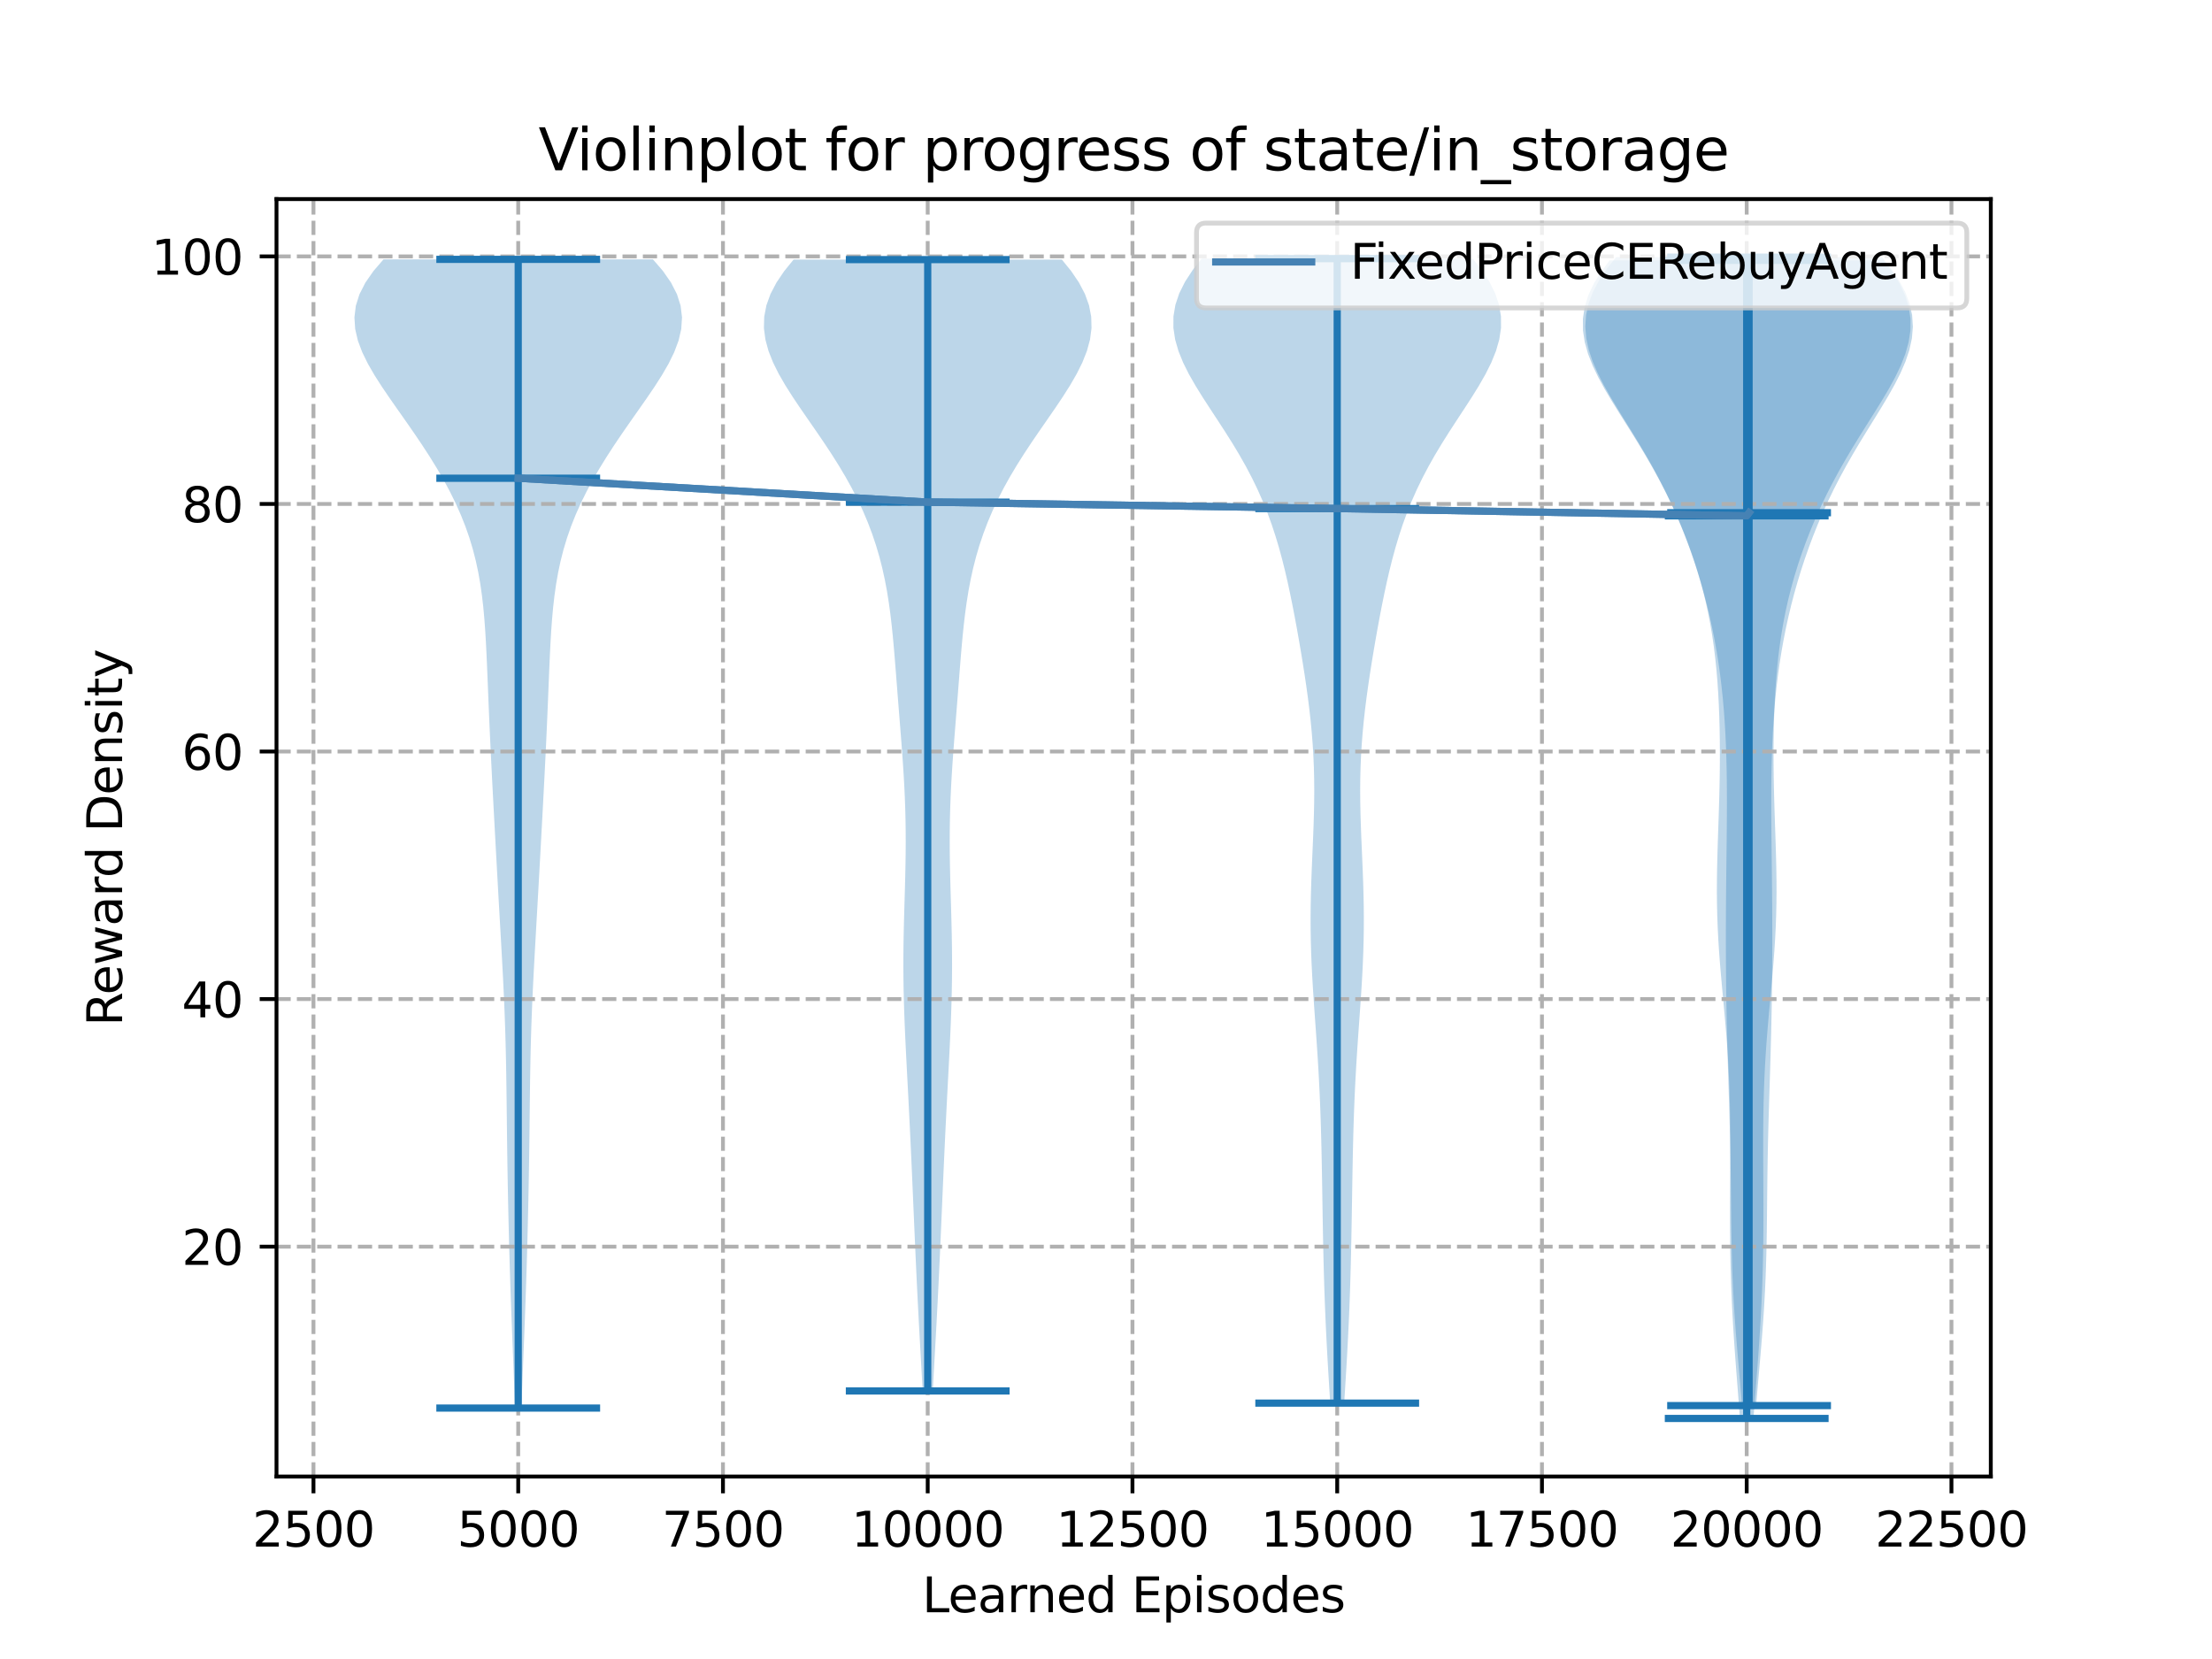 <?xml version="1.0" encoding="utf-8" standalone="no"?>
<!DOCTYPE svg PUBLIC "-//W3C//DTD SVG 1.1//EN"
  "http://www.w3.org/Graphics/SVG/1.1/DTD/svg11.dtd">
<svg xmlns:xlink="http://www.w3.org/1999/xlink" width="460.8pt" height="345.6pt" viewBox="0 0 460.8 345.6" xmlns="http://www.w3.org/2000/svg" version="1.1">
 <defs>
  <style type="text/css">*{stroke-linejoin: round; stroke-linecap: butt}</style>
 </defs>
 <g id="figure_1">
  <g id="patch_1">
   <path d="M 0 345.6 
L 460.8 345.6 
L 460.8 0 
L 0 0 
z
" style="fill: #ffffff"/>
  </g>
  <g id="axes_1">
   <g id="patch_2">
    <path d="M 57.6 307.584 
L 414.72 307.584 
L 414.72 41.472 
L 57.6 41.472 
z
" style="fill: #ffffff"/>
   </g>
   <g id="PolyCollection_1">
    <path d="M 108.617 293.322 
L 107.292 293.322 
L 107.203 290.905 
L 107.111 288.488 
L 107.015 286.071 
L 106.919 283.654 
L 106.822 281.237 
L 106.725 278.82 
L 106.631 276.403 
L 106.539 273.985 
L 106.45 271.568 
L 106.365 269.151 
L 106.285 266.734 
L 106.208 264.317 
L 106.136 261.9 
L 106.068 259.483 
L 106.004 257.066 
L 105.944 254.649 
L 105.888 252.232 
L 105.836 249.815 
L 105.788 247.398 
L 105.744 244.981 
L 105.704 242.564 
L 105.668 240.146 
L 105.635 237.729 
L 105.605 235.312 
L 105.578 232.895 
L 105.55 230.478 
L 105.521 228.061 
L 105.489 225.644 
L 105.452 223.227 
L 105.407 220.81 
L 105.353 218.393 
L 105.288 215.976 
L 105.212 213.559 
L 105.124 211.142 
L 105.025 208.725 
L 104.915 206.308 
L 104.797 203.89 
L 104.671 201.473 
L 104.539 199.056 
L 104.404 196.639 
L 104.266 194.222 
L 104.128 191.805 
L 103.991 189.388 
L 103.854 186.971 
L 103.718 184.554 
L 103.583 182.137 
L 103.45 179.72 
L 103.317 177.303 
L 103.185 174.886 
L 103.053 172.469 
L 102.922 170.051 
L 102.792 167.634 
L 102.664 165.217 
L 102.538 162.8 
L 102.415 160.383 
L 102.295 157.966 
L 102.178 155.549 
L 102.066 153.132 
L 101.957 150.715 
L 101.853 148.298 
L 101.752 145.881 
L 101.654 143.464 
L 101.556 141.047 
L 101.455 138.63 
L 101.347 136.213 
L 101.224 133.795 
L 101.08 131.378 
L 100.903 128.961 
L 100.684 126.544 
L 100.409 124.127 
L 100.067 121.71 
L 99.644 119.293 
L 99.129 116.876 
L 98.512 114.459 
L 97.784 112.042 
L 96.94 109.625 
L 95.979 107.208 
L 94.899 104.791 
L 93.706 102.374 
L 92.404 99.956 
L 91.002 97.539 
L 89.51 95.122 
L 87.94 92.705 
L 86.307 90.288 
L 84.629 87.871 
L 82.929 85.454 
L 81.238 83.037 
L 79.594 80.62 
L 78.044 78.203 
L 76.644 75.786 
L 75.457 73.369 
L 74.551 70.952 
L 73.99 68.535 
L 73.833 66.117 
L 74.124 63.7 
L 74.888 61.283 
L 76.125 58.866 
L 77.81 56.449 
L 79.888 54.032 
L 136.021 54.032 
L 136.021 54.032 
L 138.1 56.449 
L 139.784 58.866 
L 141.022 61.283 
L 141.786 63.7 
L 142.077 66.117 
L 141.92 68.535 
L 141.359 70.952 
L 140.452 73.369 
L 139.266 75.786 
L 137.866 78.203 
L 136.316 80.62 
L 134.672 83.037 
L 132.98 85.454 
L 131.281 87.871 
L 129.602 90.288 
L 127.969 92.705 
L 126.399 95.122 
L 124.907 97.539 
L 123.506 99.956 
L 122.204 102.374 
L 121.01 104.791 
L 119.931 107.208 
L 118.969 109.625 
L 118.125 112.042 
L 117.398 114.459 
L 116.78 116.876 
L 116.265 119.293 
L 115.843 121.71 
L 115.5 124.127 
L 115.226 126.544 
L 115.006 128.961 
L 114.83 131.378 
L 114.685 133.795 
L 114.563 136.213 
L 114.454 138.63 
L 114.353 141.047 
L 114.255 143.464 
L 114.157 145.881 
L 114.056 148.298 
L 113.952 150.715 
L 113.844 153.132 
L 113.731 155.549 
L 113.615 157.966 
L 113.494 160.383 
L 113.371 162.8 
L 113.245 165.217 
L 113.117 167.634 
L 112.988 170.051 
L 112.857 172.469 
L 112.725 174.886 
L 112.593 177.303 
L 112.46 179.72 
L 112.326 182.137 
L 112.191 184.554 
L 112.056 186.971 
L 111.919 189.388 
L 111.781 191.805 
L 111.643 194.222 
L 111.506 196.639 
L 111.371 199.056 
L 111.239 201.473 
L 111.113 203.89 
L 110.994 206.308 
L 110.885 208.725 
L 110.785 211.142 
L 110.697 213.559 
L 110.621 215.976 
L 110.557 218.393 
L 110.503 220.81 
L 110.458 223.227 
L 110.42 225.644 
L 110.388 228.061 
L 110.359 230.478 
L 110.332 232.895 
L 110.304 235.312 
L 110.275 237.729 
L 110.242 240.146 
L 110.206 242.564 
L 110.166 244.981 
L 110.122 247.398 
L 110.074 249.815 
L 110.021 252.232 
L 109.965 254.649 
L 109.905 257.066 
L 109.841 259.483 
L 109.773 261.9 
L 109.701 264.317 
L 109.625 266.734 
L 109.544 269.151 
L 109.459 271.568 
L 109.371 273.985 
L 109.279 276.403 
L 109.184 278.82 
L 109.088 281.237 
L 108.991 283.654 
L 108.894 286.071 
L 108.799 288.488 
L 108.706 290.905 
L 108.617 293.322 
z
" clip-path="url(#p0509bdea68)" style="fill: #1f77b4; fill-opacity: 0.3"/>
   </g>
   <g id="PolyCollection_2">
    <path d="M 194.313 289.764 
L 192.207 289.764 
L 192.077 287.383 
L 191.944 285.002 
L 191.81 282.622 
L 191.677 280.241 
L 191.545 277.861 
L 191.415 275.48 
L 191.289 273.099 
L 191.166 270.719 
L 191.047 268.338 
L 190.932 265.958 
L 190.821 263.577 
L 190.712 261.196 
L 190.605 258.816 
L 190.501 256.435 
L 190.398 254.055 
L 190.295 251.674 
L 190.192 249.293 
L 190.089 246.913 
L 189.984 244.532 
L 189.878 242.152 
L 189.769 239.771 
L 189.658 237.39 
L 189.543 235.01 
L 189.426 232.629 
L 189.306 230.248 
L 189.183 227.868 
L 189.058 225.487 
L 188.933 223.107 
L 188.809 220.726 
L 188.689 218.345 
L 188.576 215.965 
L 188.472 213.584 
L 188.38 211.204 
L 188.304 208.823 
L 188.245 206.442 
L 188.207 204.062 
L 188.189 201.681 
L 188.192 199.301 
L 188.215 196.92 
L 188.255 194.539 
L 188.31 192.159 
L 188.374 189.778 
L 188.444 187.398 
L 188.513 185.017 
L 188.576 182.636 
L 188.627 180.256 
L 188.663 177.875 
L 188.678 175.495 
L 188.669 173.114 
L 188.635 170.733 
L 188.574 168.353 
L 188.486 165.972 
L 188.373 163.592 
L 188.237 161.211 
L 188.082 158.83 
L 187.912 156.45 
L 187.731 154.069 
L 187.544 151.689 
L 187.354 149.308 
L 187.164 146.927 
L 186.977 144.547 
L 186.791 142.166 
L 186.605 139.785 
L 186.415 137.405 
L 186.216 135.024 
L 185.999 132.644 
L 185.756 130.263 
L 185.477 127.882 
L 185.151 125.502 
L 184.77 123.121 
L 184.321 120.741 
L 183.797 118.36 
L 183.188 115.979 
L 182.487 113.599 
L 181.688 111.218 
L 180.787 108.838 
L 179.78 106.457 
L 178.666 104.076 
L 177.447 101.696 
L 176.125 99.315 
L 174.707 96.935 
L 173.204 94.554 
L 171.631 92.173 
L 170.006 89.793 
L 168.356 87.412 
L 166.712 85.032 
L 165.113 82.651 
L 163.602 80.27 
L 162.228 77.89 
L 161.043 75.509 
L 160.1 73.129 
L 159.45 70.748 
L 159.138 68.367 
L 159.199 65.987 
L 159.655 63.606 
L 160.514 61.226 
L 161.765 58.845 
L 163.378 56.464 
L 165.309 54.084 
L 221.211 54.084 
L 221.211 54.084 
L 223.142 56.464 
L 224.755 58.845 
L 226.006 61.226 
L 226.865 63.606 
L 227.321 65.987 
L 227.382 68.367 
L 227.07 70.748 
L 226.42 73.129 
L 225.477 75.509 
L 224.292 77.89 
L 222.918 80.27 
L 221.407 82.651 
L 219.808 85.032 
L 218.164 87.412 
L 216.514 89.793 
L 214.889 92.173 
L 213.316 94.554 
L 211.813 96.935 
L 210.395 99.315 
L 209.073 101.696 
L 207.854 104.076 
L 206.74 106.457 
L 205.733 108.838 
L 204.832 111.218 
L 204.033 113.599 
L 203.332 115.979 
L 202.723 118.36 
L 202.199 120.741 
L 201.75 123.121 
L 201.369 125.502 
L 201.043 127.882 
L 200.764 130.263 
L 200.521 132.644 
L 200.304 135.024 
L 200.105 137.405 
L 199.915 139.785 
L 199.729 142.166 
L 199.543 144.547 
L 199.356 146.927 
L 199.166 149.308 
L 198.976 151.689 
L 198.789 154.069 
L 198.608 156.45 
L 198.438 158.83 
L 198.283 161.211 
L 198.147 163.592 
L 198.034 165.972 
L 197.946 168.353 
L 197.885 170.733 
L 197.851 173.114 
L 197.842 175.495 
L 197.857 177.875 
L 197.893 180.256 
L 197.944 182.636 
L 198.007 185.017 
L 198.076 187.398 
L 198.146 189.778 
L 198.21 192.159 
L 198.265 194.539 
L 198.305 196.92 
L 198.328 199.301 
L 198.331 201.681 
L 198.314 204.062 
L 198.275 206.442 
L 198.217 208.823 
L 198.14 211.204 
L 198.048 213.584 
L 197.944 215.965 
L 197.831 218.345 
L 197.711 220.726 
L 197.587 223.107 
L 197.462 225.487 
L 197.337 227.868 
L 197.214 230.248 
L 197.094 232.629 
L 196.977 235.01 
L 196.862 237.39 
L 196.751 239.771 
L 196.642 242.152 
L 196.536 244.532 
L 196.431 246.913 
L 196.328 249.293 
L 196.225 251.674 
L 196.122 254.055 
L 196.019 256.435 
L 195.915 258.816 
L 195.808 261.196 
L 195.699 263.577 
L 195.588 265.958 
L 195.473 268.338 
L 195.354 270.719 
L 195.231 273.099 
L 195.105 275.48 
L 194.975 277.861 
L 194.843 280.241 
L 194.71 282.622 
L 194.576 285.002 
L 194.443 287.383 
L 194.313 289.764 
z
" clip-path="url(#p0509bdea68)" style="fill: #1f77b4; fill-opacity: 0.3"/>
   </g>
   <g id="PolyCollection_3">
    <path d="M 280.018 292.291 
L 277.112 292.291 
L 276.96 289.882 
L 276.811 287.474 
L 276.665 285.066 
L 276.526 282.658 
L 276.394 280.25 
L 276.271 277.841 
L 276.157 275.433 
L 276.054 273.025 
L 275.96 270.617 
L 275.877 268.208 
L 275.803 265.8 
L 275.737 263.392 
L 275.68 260.984 
L 275.628 258.576 
L 275.582 256.167 
L 275.54 253.759 
L 275.501 251.351 
L 275.462 248.943 
L 275.422 246.535 
L 275.381 244.126 
L 275.336 241.718 
L 275.285 239.31 
L 275.226 236.902 
L 275.158 234.493 
L 275.079 232.085 
L 274.988 229.677 
L 274.882 227.269 
L 274.763 224.861 
L 274.628 222.452 
L 274.481 220.044 
L 274.322 217.636 
L 274.155 215.228 
L 273.984 212.82 
L 273.812 210.411 
L 273.646 208.003 
L 273.49 205.595 
L 273.349 203.187 
L 273.23 200.778 
L 273.134 198.37 
L 273.066 195.962 
L 273.028 193.554 
L 273.019 191.146 
L 273.04 188.737 
L 273.087 186.329 
L 273.157 183.921 
L 273.245 181.513 
L 273.345 179.105 
L 273.45 176.696 
L 273.552 174.288 
L 273.644 171.88 
L 273.717 169.472 
L 273.766 167.063 
L 273.783 164.655 
L 273.763 162.247 
L 273.703 159.839 
L 273.601 157.431 
L 273.454 155.022 
L 273.265 152.614 
L 273.034 150.206 
L 272.766 147.798 
L 272.464 145.39 
L 272.133 142.981 
L 271.776 140.573 
L 271.399 138.165 
L 271.003 135.757 
L 270.591 133.348 
L 270.163 130.94 
L 269.718 128.532 
L 269.253 126.124 
L 268.765 123.716 
L 268.246 121.307 
L 267.69 118.899 
L 267.089 116.491 
L 266.432 114.083 
L 265.711 111.675 
L 264.917 109.266 
L 264.04 106.858 
L 263.072 104.45 
L 262.008 102.042 
L 260.844 99.633 
L 259.58 97.225 
L 258.22 94.817 
L 256.774 92.409 
L 255.257 90.001 
L 253.693 87.592 
L 252.112 85.184 
L 250.552 82.776 
L 249.057 80.368 
L 247.68 77.96 
L 246.475 75.551 
L 245.499 73.143 
L 244.805 70.735 
L 244.443 68.327 
L 244.451 65.918 
L 244.855 63.51 
L 245.662 61.102 
L 246.865 58.694 
L 248.436 56.286 
L 250.331 53.877 
L 306.8 53.877 
L 306.8 53.877 
L 308.694 56.286 
L 310.265 58.694 
L 311.468 61.102 
L 312.276 63.51 
L 312.679 65.918 
L 312.687 68.327 
L 312.325 70.735 
L 311.632 73.143 
L 310.656 75.551 
L 309.45 77.96 
L 308.073 80.368 
L 306.579 82.776 
L 305.018 85.184 
L 303.437 87.592 
L 301.873 90.001 
L 300.357 92.409 
L 298.911 94.817 
L 297.551 97.225 
L 296.287 99.633 
L 295.123 102.042 
L 294.058 104.45 
L 293.091 106.858 
L 292.213 109.266 
L 291.419 111.675 
L 290.698 114.083 
L 290.042 116.491 
L 289.44 118.899 
L 288.884 121.307 
L 288.366 123.716 
L 287.877 126.124 
L 287.413 128.532 
L 286.968 130.94 
L 286.54 133.348 
L 286.128 135.757 
L 285.732 138.165 
L 285.354 140.573 
L 284.998 142.981 
L 284.666 145.39 
L 284.364 147.798 
L 284.096 150.206 
L 283.866 152.614 
L 283.676 155.022 
L 283.53 157.431 
L 283.427 159.839 
L 283.367 162.247 
L 283.347 164.655 
L 283.365 167.063 
L 283.413 169.472 
L 283.487 171.88 
L 283.578 174.288 
L 283.68 176.696 
L 283.785 179.105 
L 283.885 181.513 
L 283.973 183.921 
L 284.043 186.329 
L 284.091 188.737 
L 284.111 191.146 
L 284.103 193.554 
L 284.064 195.962 
L 283.996 198.37 
L 283.901 200.778 
L 283.781 203.187 
L 283.641 205.595 
L 283.485 208.003 
L 283.318 210.411 
L 283.147 212.82 
L 282.975 215.228 
L 282.808 217.636 
L 282.649 220.044 
L 282.502 222.452 
L 282.368 224.861 
L 282.248 227.269 
L 282.143 229.677 
L 282.051 232.085 
L 281.972 234.493 
L 281.904 236.902 
L 281.846 239.31 
L 281.795 241.718 
L 281.75 244.126 
L 281.708 246.535 
L 281.669 248.943 
L 281.63 251.351 
L 281.59 253.759 
L 281.548 256.167 
L 281.502 258.576 
L 281.451 260.984 
L 281.393 263.392 
L 281.328 265.8 
L 281.254 268.208 
L 281.17 270.617 
L 281.077 273.025 
L 280.973 275.433 
L 280.86 277.841 
L 280.737 280.25 
L 280.605 282.658 
L 280.465 285.066 
L 280.32 287.474 
L 280.17 289.882 
L 280.018 292.291 
z
" clip-path="url(#p0509bdea68)" style="fill: #1f77b4; fill-opacity: 0.3"/>
   </g>
   <g id="PolyCollection_4">
    <path d="M 365.275 295.488 
L 362.466 295.488 
L 362.28 293.051 
L 362.091 290.614 
L 361.9 288.177 
L 361.71 285.741 
L 361.526 283.304 
L 361.349 280.867 
L 361.183 278.43 
L 361.03 275.993 
L 360.892 273.556 
L 360.771 271.119 
L 360.666 268.682 
L 360.579 266.246 
L 360.51 263.809 
L 360.458 261.372 
L 360.421 258.935 
L 360.398 256.498 
L 360.387 254.061 
L 360.387 251.624 
L 360.394 249.188 
L 360.405 246.751 
L 360.419 244.314 
L 360.43 241.877 
L 360.438 239.44 
L 360.437 237.003 
L 360.424 234.566 
L 360.396 232.13 
L 360.35 229.693 
L 360.282 227.256 
L 360.191 224.819 
L 360.075 222.382 
L 359.934 219.945 
L 359.768 217.508 
L 359.58 215.071 
L 359.374 212.635 
L 359.155 210.198 
L 358.93 207.761 
L 358.704 205.324 
L 358.486 202.887 
L 358.283 200.45 
L 358.102 198.013 
L 357.948 195.577 
L 357.825 193.14 
L 357.735 190.703 
L 357.68 188.266 
L 357.658 185.829 
L 357.667 183.392 
L 357.702 180.955 
L 357.759 178.519 
L 357.83 176.082 
L 357.91 173.645 
L 357.994 171.208 
L 358.074 168.771 
L 358.147 166.334 
L 358.207 163.897 
L 358.252 161.46 
L 358.278 159.024 
L 358.284 156.587 
L 358.267 154.15 
L 358.227 151.713 
L 358.16 149.276 
L 358.064 146.839 
L 357.936 144.402 
L 357.772 141.966 
L 357.567 139.529 
L 357.317 137.092 
L 357.016 134.655 
L 356.66 132.218 
L 356.244 129.781 
L 355.766 127.344 
L 355.221 124.907 
L 354.608 122.471 
L 353.927 120.034 
L 353.176 117.597 
L 352.356 115.16 
L 351.467 112.723 
L 350.507 110.286 
L 349.477 107.849 
L 348.376 105.413 
L 347.203 102.976 
L 345.956 100.539 
L 344.638 98.102 
L 343.252 95.665 
L 341.803 93.228 
L 340.306 90.791 
L 338.776 88.355 
L 337.24 85.918 
L 335.729 83.481 
L 334.284 81.044 
L 332.95 78.607 
L 331.78 76.17 
L 330.825 73.733 
L 330.138 71.296 
L 329.766 68.86 
L 329.748 66.423 
L 330.111 63.986 
L 330.864 61.549 
L 332.003 59.112 
L 333.505 56.675 
L 335.328 54.238 
L 392.413 54.238 
L 392.413 54.238 
L 394.236 56.675 
L 395.738 59.112 
L 396.877 61.549 
L 397.63 63.986 
L 397.993 66.423 
L 397.975 68.86 
L 397.603 71.296 
L 396.916 73.733 
L 395.961 76.17 
L 394.79 78.607 
L 393.457 81.044 
L 392.012 83.481 
L 390.501 85.918 
L 388.965 88.355 
L 387.435 90.791 
L 385.937 93.228 
L 384.489 95.665 
L 383.103 98.102 
L 381.785 100.539 
L 380.538 102.976 
L 379.365 105.413 
L 378.263 107.849 
L 377.234 110.286 
L 376.274 112.723 
L 375.385 115.16 
L 374.565 117.597 
L 373.814 120.034 
L 373.133 122.471 
L 372.52 124.907 
L 371.975 127.344 
L 371.497 129.781 
L 371.081 132.218 
L 370.725 134.655 
L 370.424 137.092 
L 370.174 139.529 
L 369.969 141.966 
L 369.805 144.402 
L 369.677 146.839 
L 369.581 149.276 
L 369.514 151.713 
L 369.473 154.15 
L 369.457 156.587 
L 369.463 159.024 
L 369.489 161.46 
L 369.534 163.897 
L 369.594 166.334 
L 369.667 168.771 
L 369.747 171.208 
L 369.83 173.645 
L 369.911 176.082 
L 369.982 178.519 
L 370.039 180.955 
L 370.074 183.392 
L 370.083 185.829 
L 370.061 188.266 
L 370.006 190.703 
L 369.916 193.14 
L 369.793 195.577 
L 369.639 198.013 
L 369.457 200.45 
L 369.255 202.887 
L 369.037 205.324 
L 368.811 207.761 
L 368.586 210.198 
L 368.367 212.635 
L 368.161 215.071 
L 367.973 217.508 
L 367.807 219.945 
L 367.666 222.382 
L 367.549 224.819 
L 367.458 227.256 
L 367.391 229.693 
L 367.345 232.13 
L 367.317 234.566 
L 367.304 237.003 
L 367.303 239.44 
L 367.31 241.877 
L 367.322 244.314 
L 367.336 246.751 
L 367.347 249.188 
L 367.354 251.624 
L 367.353 254.061 
L 367.343 256.498 
L 367.32 258.935 
L 367.283 261.372 
L 367.231 263.809 
L 367.161 266.246 
L 367.075 268.682 
L 366.97 271.119 
L 366.848 273.556 
L 366.71 275.993 
L 366.557 278.43 
L 366.391 280.867 
L 366.215 283.304 
L 366.03 285.741 
L 365.841 288.177 
L 365.65 290.614 
L 365.46 293.051 
L 365.275 295.488 
z
" clip-path="url(#p0509bdea68)" style="fill: #1f77b4; fill-opacity: 0.3"/>
   </g>
   <g id="PolyCollection_5">
    <path d="M 365.831 292.806 
L 362.899 292.806 
L 362.695 290.39 
L 362.486 287.973 
L 362.274 285.557 
L 362.063 283.14 
L 361.858 280.724 
L 361.662 278.307 
L 361.479 275.89 
L 361.313 273.474 
L 361.165 271.057 
L 361.037 268.641 
L 360.929 266.224 
L 360.841 263.808 
L 360.772 261.391 
L 360.718 258.975 
L 360.677 256.558 
L 360.646 254.142 
L 360.62 251.725 
L 360.596 249.308 
L 360.57 246.892 
L 360.54 244.475 
L 360.503 242.059 
L 360.459 239.642 
L 360.406 237.226 
L 360.345 234.809 
L 360.277 232.393 
L 360.205 229.976 
L 360.129 227.559 
L 360.053 225.143 
L 359.977 222.726 
L 359.905 220.31 
L 359.837 217.893 
L 359.775 215.477 
L 359.719 213.06 
L 359.67 210.644 
L 359.628 208.227 
L 359.594 205.811 
L 359.567 203.394 
L 359.547 200.977 
L 359.534 198.561 
L 359.528 196.144 
L 359.529 193.728 
L 359.537 191.311 
L 359.55 188.895 
L 359.569 186.478 
L 359.592 184.062 
L 359.619 181.645 
L 359.647 179.229 
L 359.676 176.812 
L 359.703 174.395 
L 359.726 171.979 
L 359.743 169.562 
L 359.749 167.146 
L 359.743 164.729 
L 359.722 162.313 
L 359.682 159.896 
L 359.62 157.48 
L 359.534 155.063 
L 359.42 152.646 
L 359.275 150.23 
L 359.097 147.813 
L 358.882 145.397 
L 358.629 142.98 
L 358.334 140.564 
L 357.996 138.147 
L 357.612 135.731 
L 357.18 133.314 
L 356.7 130.898 
L 356.171 128.481 
L 355.591 126.064 
L 354.959 123.648 
L 354.275 121.231 
L 353.538 118.815 
L 352.746 116.398 
L 351.896 113.982 
L 350.988 111.565 
L 350.018 109.149 
L 348.983 106.732 
L 347.879 104.316 
L 346.706 101.899 
L 345.461 99.482 
L 344.147 97.066 
L 342.767 94.649 
L 341.331 92.233 
L 339.854 89.816 
L 338.356 87.4 
L 336.866 84.983 
L 335.42 82.567 
L 334.058 80.15 
L 332.83 77.733 
L 331.784 75.317 
L 330.973 72.9 
L 330.445 70.484 
L 330.243 68.067 
L 330.399 65.651 
L 330.931 63.234 
L 331.845 60.818 
L 333.127 58.401 
L 334.748 55.985 
L 336.664 53.568 
L 392.067 53.568 
L 392.067 53.568 
L 393.982 55.985 
L 395.603 58.401 
L 396.886 60.818 
L 397.799 63.234 
L 398.332 65.651 
L 398.487 68.067 
L 398.285 70.484 
L 397.757 72.9 
L 396.946 75.317 
L 395.901 77.733 
L 394.672 80.15 
L 393.311 82.567 
L 391.864 84.983 
L 390.374 87.4 
L 388.877 89.816 
L 387.399 92.233 
L 385.964 94.649 
L 384.584 97.066 
L 383.269 99.482 
L 382.025 101.899 
L 380.851 104.316 
L 379.748 106.732 
L 378.712 109.149 
L 377.742 111.565 
L 376.834 113.982 
L 375.985 116.398 
L 375.193 118.815 
L 374.455 121.231 
L 373.771 123.648 
L 373.14 126.064 
L 372.56 128.481 
L 372.03 130.898 
L 371.55 133.314 
L 371.119 135.731 
L 370.735 138.147 
L 370.396 140.564 
L 370.101 142.98 
L 369.848 145.397 
L 369.633 147.813 
L 369.455 150.23 
L 369.311 152.646 
L 369.197 155.063 
L 369.11 157.48 
L 369.049 159.896 
L 369.008 162.313 
L 368.987 164.729 
L 368.981 167.146 
L 368.988 169.562 
L 369.004 171.979 
L 369.027 174.395 
L 369.054 176.812 
L 369.083 179.229 
L 369.112 181.645 
L 369.139 184.062 
L 369.162 186.478 
L 369.18 188.895 
L 369.194 191.311 
L 369.201 193.728 
L 369.202 196.144 
L 369.196 198.561 
L 369.183 200.977 
L 369.164 203.394 
L 369.137 205.811 
L 369.102 208.227 
L 369.061 210.644 
L 369.012 213.06 
L 368.956 215.477 
L 368.893 217.893 
L 368.825 220.31 
L 368.753 222.726 
L 368.678 225.143 
L 368.601 227.559 
L 368.526 229.976 
L 368.453 232.393 
L 368.386 234.809 
L 368.325 237.226 
L 368.272 239.642 
L 368.227 242.059 
L 368.19 244.475 
L 368.16 246.892 
L 368.134 249.308 
L 368.11 251.725 
L 368.084 254.142 
L 368.053 256.558 
L 368.012 258.975 
L 367.959 261.391 
L 367.889 263.808 
L 367.801 266.224 
L 367.694 268.641 
L 367.566 271.057 
L 367.417 273.474 
L 367.251 275.89 
L 367.068 278.307 
L 366.873 280.724 
L 366.667 283.14 
L 366.457 285.557 
L 366.245 287.973 
L 366.035 290.39 
L 365.831 292.806 
z
" clip-path="url(#p0509bdea68)" style="fill: #1f77b4; fill-opacity: 0.3"/>
   </g>
   <g id="matplotlib.axis_1">
    <g id="xtick_1">
     <g id="line2d_1">
      <path d="M 65.302 307.584 
L 65.302 41.472 
" clip-path="url(#p0509bdea68)" style="fill: none; stroke-dasharray: 2.96,1.28; stroke-dashoffset: 0; stroke: #b0b0b0; stroke-width: 0.8"/>
     </g>
     <g id="line2d_2">
      <defs>
       <path id="m23688a764a" d="M 0 0 
L 0 3.5 
" style="stroke: #000000; stroke-width: 0.8"/>
      </defs>
      <g>
       <use xlink:href="#m23688a764a" x="65.302" y="307.584" style="stroke: #000000; stroke-width: 0.8"/>
      </g>
     </g>
     <g id="text_1">
      <!-- 2500 -->
      <g transform="translate(52.577 322.182)scale(0.1 -0.1)">
       <defs>
        <path id="DejaVuSans-32" d="M 1228 531 
L 3431 531 
L 3431 0 
L 469 0 
L 469 531 
Q 828 903 1448 1529 
Q 2069 2156 2228 2338 
Q 2531 2678 2651 2914 
Q 2772 3150 2772 3378 
Q 2772 3750 2511 3984 
Q 2250 4219 1831 4219 
Q 1534 4219 1204 4116 
Q 875 4013 500 3803 
L 500 4441 
Q 881 4594 1212 4672 
Q 1544 4750 1819 4750 
Q 2544 4750 2975 4387 
Q 3406 4025 3406 3419 
Q 3406 3131 3298 2873 
Q 3191 2616 2906 2266 
Q 2828 2175 2409 1742 
Q 1991 1309 1228 531 
z
" transform="scale(0.016)"/>
        <path id="DejaVuSans-35" d="M 691 4666 
L 3169 4666 
L 3169 4134 
L 1269 4134 
L 1269 2991 
Q 1406 3038 1543 3061 
Q 1681 3084 1819 3084 
Q 2600 3084 3056 2656 
Q 3513 2228 3513 1497 
Q 3513 744 3044 326 
Q 2575 -91 1722 -91 
Q 1428 -91 1123 -41 
Q 819 9 494 109 
L 494 744 
Q 775 591 1075 516 
Q 1375 441 1709 441 
Q 2250 441 2565 725 
Q 2881 1009 2881 1497 
Q 2881 1984 2565 2268 
Q 2250 2553 1709 2553 
Q 1456 2553 1204 2497 
Q 953 2441 691 2322 
L 691 4666 
z
" transform="scale(0.016)"/>
        <path id="DejaVuSans-30" d="M 2034 4250 
Q 1547 4250 1301 3770 
Q 1056 3291 1056 2328 
Q 1056 1369 1301 889 
Q 1547 409 2034 409 
Q 2525 409 2770 889 
Q 3016 1369 3016 2328 
Q 3016 3291 2770 3770 
Q 2525 4250 2034 4250 
z
M 2034 4750 
Q 2819 4750 3233 4129 
Q 3647 3509 3647 2328 
Q 3647 1150 3233 529 
Q 2819 -91 2034 -91 
Q 1250 -91 836 529 
Q 422 1150 422 2328 
Q 422 3509 836 4129 
Q 1250 4750 2034 4750 
z
" transform="scale(0.016)"/>
       </defs>
       <use xlink:href="#DejaVuSans-32"/>
       <use xlink:href="#DejaVuSans-35" x="63.623"/>
       <use xlink:href="#DejaVuSans-30" x="127.246"/>
       <use xlink:href="#DejaVuSans-30" x="190.869"/>
      </g>
     </g>
    </g>
    <g id="xtick_2">
     <g id="line2d_3">
      <path d="M 107.955 307.584 
L 107.955 41.472 
" clip-path="url(#p0509bdea68)" style="fill: none; stroke-dasharray: 2.96,1.28; stroke-dashoffset: 0; stroke: #b0b0b0; stroke-width: 0.8"/>
     </g>
     <g id="line2d_4">
      <g>
       <use xlink:href="#m23688a764a" x="107.955" y="307.584" style="stroke: #000000; stroke-width: 0.8"/>
      </g>
     </g>
     <g id="text_2">
      <!-- 5000 -->
      <g transform="translate(95.23 322.182)scale(0.1 -0.1)">
       <use xlink:href="#DejaVuSans-35"/>
       <use xlink:href="#DejaVuSans-30" x="63.623"/>
       <use xlink:href="#DejaVuSans-30" x="127.246"/>
       <use xlink:href="#DejaVuSans-30" x="190.869"/>
      </g>
     </g>
    </g>
    <g id="xtick_3">
     <g id="line2d_5">
      <path d="M 150.607 307.584 
L 150.607 41.472 
" clip-path="url(#p0509bdea68)" style="fill: none; stroke-dasharray: 2.96,1.28; stroke-dashoffset: 0; stroke: #b0b0b0; stroke-width: 0.8"/>
     </g>
     <g id="line2d_6">
      <g>
       <use xlink:href="#m23688a764a" x="150.607" y="307.584" style="stroke: #000000; stroke-width: 0.8"/>
      </g>
     </g>
     <g id="text_3">
      <!-- 7500 -->
      <g transform="translate(137.882 322.182)scale(0.1 -0.1)">
       <defs>
        <path id="DejaVuSans-37" d="M 525 4666 
L 3525 4666 
L 3525 4397 
L 1831 0 
L 1172 0 
L 2766 4134 
L 525 4134 
L 525 4666 
z
" transform="scale(0.016)"/>
       </defs>
       <use xlink:href="#DejaVuSans-37"/>
       <use xlink:href="#DejaVuSans-35" x="63.623"/>
       <use xlink:href="#DejaVuSans-30" x="127.246"/>
       <use xlink:href="#DejaVuSans-30" x="190.869"/>
      </g>
     </g>
    </g>
    <g id="xtick_4">
     <g id="line2d_7">
      <path d="M 193.26 307.584 
L 193.26 41.472 
" clip-path="url(#p0509bdea68)" style="fill: none; stroke-dasharray: 2.96,1.28; stroke-dashoffset: 0; stroke: #b0b0b0; stroke-width: 0.8"/>
     </g>
     <g id="line2d_8">
      <g>
       <use xlink:href="#m23688a764a" x="193.26" y="307.584" style="stroke: #000000; stroke-width: 0.8"/>
      </g>
     </g>
     <g id="text_4">
      <!-- 10000 -->
      <g transform="translate(177.354 322.182)scale(0.1 -0.1)">
       <defs>
        <path id="DejaVuSans-31" d="M 794 531 
L 1825 531 
L 1825 4091 
L 703 3866 
L 703 4441 
L 1819 4666 
L 2450 4666 
L 2450 531 
L 3481 531 
L 3481 0 
L 794 0 
L 794 531 
z
" transform="scale(0.016)"/>
       </defs>
       <use xlink:href="#DejaVuSans-31"/>
       <use xlink:href="#DejaVuSans-30" x="63.623"/>
       <use xlink:href="#DejaVuSans-30" x="127.246"/>
       <use xlink:href="#DejaVuSans-30" x="190.869"/>
       <use xlink:href="#DejaVuSans-30" x="254.492"/>
      </g>
     </g>
    </g>
    <g id="xtick_5">
     <g id="line2d_9">
      <path d="M 235.913 307.584 
L 235.913 41.472 
" clip-path="url(#p0509bdea68)" style="fill: none; stroke-dasharray: 2.96,1.28; stroke-dashoffset: 0; stroke: #b0b0b0; stroke-width: 0.8"/>
     </g>
     <g id="line2d_10">
      <g>
       <use xlink:href="#m23688a764a" x="235.913" y="307.584" style="stroke: #000000; stroke-width: 0.8"/>
      </g>
     </g>
     <g id="text_5">
      <!-- 12500 -->
      <g transform="translate(220.006 322.182)scale(0.1 -0.1)">
       <use xlink:href="#DejaVuSans-31"/>
       <use xlink:href="#DejaVuSans-32" x="63.623"/>
       <use xlink:href="#DejaVuSans-35" x="127.246"/>
       <use xlink:href="#DejaVuSans-30" x="190.869"/>
       <use xlink:href="#DejaVuSans-30" x="254.492"/>
      </g>
     </g>
    </g>
    <g id="xtick_6">
     <g id="line2d_11">
      <path d="M 278.565 307.584 
L 278.565 41.472 
" clip-path="url(#p0509bdea68)" style="fill: none; stroke-dasharray: 2.96,1.28; stroke-dashoffset: 0; stroke: #b0b0b0; stroke-width: 0.8"/>
     </g>
     <g id="line2d_12">
      <g>
       <use xlink:href="#m23688a764a" x="278.565" y="307.584" style="stroke: #000000; stroke-width: 0.8"/>
      </g>
     </g>
     <g id="text_6">
      <!-- 15000 -->
      <g transform="translate(262.659 322.182)scale(0.1 -0.1)">
       <use xlink:href="#DejaVuSans-31"/>
       <use xlink:href="#DejaVuSans-35" x="63.623"/>
       <use xlink:href="#DejaVuSans-30" x="127.246"/>
       <use xlink:href="#DejaVuSans-30" x="190.869"/>
       <use xlink:href="#DejaVuSans-30" x="254.492"/>
      </g>
     </g>
    </g>
    <g id="xtick_7">
     <g id="line2d_13">
      <path d="M 321.218 307.584 
L 321.218 41.472 
" clip-path="url(#p0509bdea68)" style="fill: none; stroke-dasharray: 2.96,1.28; stroke-dashoffset: 0; stroke: #b0b0b0; stroke-width: 0.8"/>
     </g>
     <g id="line2d_14">
      <g>
       <use xlink:href="#m23688a764a" x="321.218" y="307.584" style="stroke: #000000; stroke-width: 0.8"/>
      </g>
     </g>
     <g id="text_7">
      <!-- 17500 -->
      <g transform="translate(305.312 322.182)scale(0.1 -0.1)">
       <use xlink:href="#DejaVuSans-31"/>
       <use xlink:href="#DejaVuSans-37" x="63.623"/>
       <use xlink:href="#DejaVuSans-35" x="127.246"/>
       <use xlink:href="#DejaVuSans-30" x="190.869"/>
       <use xlink:href="#DejaVuSans-30" x="254.492"/>
      </g>
     </g>
    </g>
    <g id="xtick_8">
     <g id="line2d_15">
      <path d="M 363.87 307.584 
L 363.87 41.472 
" clip-path="url(#p0509bdea68)" style="fill: none; stroke-dasharray: 2.96,1.28; stroke-dashoffset: 0; stroke: #b0b0b0; stroke-width: 0.8"/>
     </g>
     <g id="line2d_16">
      <g>
       <use xlink:href="#m23688a764a" x="363.87" y="307.584" style="stroke: #000000; stroke-width: 0.8"/>
      </g>
     </g>
     <g id="text_8">
      <!-- 20000 -->
      <g transform="translate(347.964 322.182)scale(0.1 -0.1)">
       <use xlink:href="#DejaVuSans-32"/>
       <use xlink:href="#DejaVuSans-30" x="63.623"/>
       <use xlink:href="#DejaVuSans-30" x="127.246"/>
       <use xlink:href="#DejaVuSans-30" x="190.869"/>
       <use xlink:href="#DejaVuSans-30" x="254.492"/>
      </g>
     </g>
    </g>
    <g id="xtick_9">
     <g id="line2d_17">
      <path d="M 406.523 307.584 
L 406.523 41.472 
" clip-path="url(#p0509bdea68)" style="fill: none; stroke-dasharray: 2.96,1.28; stroke-dashoffset: 0; stroke: #b0b0b0; stroke-width: 0.8"/>
     </g>
     <g id="line2d_18">
      <g>
       <use xlink:href="#m23688a764a" x="406.523" y="307.584" style="stroke: #000000; stroke-width: 0.8"/>
      </g>
     </g>
     <g id="text_9">
      <!-- 22500 -->
      <g transform="translate(390.617 322.182)scale(0.1 -0.1)">
       <use xlink:href="#DejaVuSans-32"/>
       <use xlink:href="#DejaVuSans-32" x="63.623"/>
       <use xlink:href="#DejaVuSans-35" x="127.246"/>
       <use xlink:href="#DejaVuSans-30" x="190.869"/>
       <use xlink:href="#DejaVuSans-30" x="254.492"/>
      </g>
     </g>
    </g>
    <g id="text_10">
     <!-- Learned Episodes -->
     <g transform="translate(192.102 335.861)scale(0.1 -0.1)">
      <defs>
       <path id="DejaVuSans-4c" d="M 628 4666 
L 1259 4666 
L 1259 531 
L 3531 531 
L 3531 0 
L 628 0 
L 628 4666 
z
" transform="scale(0.016)"/>
       <path id="DejaVuSans-65" d="M 3597 1894 
L 3597 1613 
L 953 1613 
Q 991 1019 1311 708 
Q 1631 397 2203 397 
Q 2534 397 2845 478 
Q 3156 559 3463 722 
L 3463 178 
Q 3153 47 2828 -22 
Q 2503 -91 2169 -91 
Q 1331 -91 842 396 
Q 353 884 353 1716 
Q 353 2575 817 3079 
Q 1281 3584 2069 3584 
Q 2775 3584 3186 3129 
Q 3597 2675 3597 1894 
z
M 3022 2063 
Q 3016 2534 2758 2815 
Q 2500 3097 2075 3097 
Q 1594 3097 1305 2825 
Q 1016 2553 972 2059 
L 3022 2063 
z
" transform="scale(0.016)"/>
       <path id="DejaVuSans-61" d="M 2194 1759 
Q 1497 1759 1228 1600 
Q 959 1441 959 1056 
Q 959 750 1161 570 
Q 1363 391 1709 391 
Q 2188 391 2477 730 
Q 2766 1069 2766 1631 
L 2766 1759 
L 2194 1759 
z
M 3341 1997 
L 3341 0 
L 2766 0 
L 2766 531 
Q 2569 213 2275 61 
Q 1981 -91 1556 -91 
Q 1019 -91 701 211 
Q 384 513 384 1019 
Q 384 1609 779 1909 
Q 1175 2209 1959 2209 
L 2766 2209 
L 2766 2266 
Q 2766 2663 2505 2880 
Q 2244 3097 1772 3097 
Q 1472 3097 1187 3025 
Q 903 2953 641 2809 
L 641 3341 
Q 956 3463 1253 3523 
Q 1550 3584 1831 3584 
Q 2591 3584 2966 3190 
Q 3341 2797 3341 1997 
z
" transform="scale(0.016)"/>
       <path id="DejaVuSans-72" d="M 2631 2963 
Q 2534 3019 2420 3045 
Q 2306 3072 2169 3072 
Q 1681 3072 1420 2755 
Q 1159 2438 1159 1844 
L 1159 0 
L 581 0 
L 581 3500 
L 1159 3500 
L 1159 2956 
Q 1341 3275 1631 3429 
Q 1922 3584 2338 3584 
Q 2397 3584 2469 3576 
Q 2541 3569 2628 3553 
L 2631 2963 
z
" transform="scale(0.016)"/>
       <path id="DejaVuSans-6e" d="M 3513 2113 
L 3513 0 
L 2938 0 
L 2938 2094 
Q 2938 2591 2744 2837 
Q 2550 3084 2163 3084 
Q 1697 3084 1428 2787 
Q 1159 2491 1159 1978 
L 1159 0 
L 581 0 
L 581 3500 
L 1159 3500 
L 1159 2956 
Q 1366 3272 1645 3428 
Q 1925 3584 2291 3584 
Q 2894 3584 3203 3211 
Q 3513 2838 3513 2113 
z
" transform="scale(0.016)"/>
       <path id="DejaVuSans-64" d="M 2906 2969 
L 2906 4863 
L 3481 4863 
L 3481 0 
L 2906 0 
L 2906 525 
Q 2725 213 2448 61 
Q 2172 -91 1784 -91 
Q 1150 -91 751 415 
Q 353 922 353 1747 
Q 353 2572 751 3078 
Q 1150 3584 1784 3584 
Q 2172 3584 2448 3432 
Q 2725 3281 2906 2969 
z
M 947 1747 
Q 947 1113 1208 752 
Q 1469 391 1925 391 
Q 2381 391 2643 752 
Q 2906 1113 2906 1747 
Q 2906 2381 2643 2742 
Q 2381 3103 1925 3103 
Q 1469 3103 1208 2742 
Q 947 2381 947 1747 
z
" transform="scale(0.016)"/>
       <path id="DejaVuSans-20" transform="scale(0.016)"/>
       <path id="DejaVuSans-45" d="M 628 4666 
L 3578 4666 
L 3578 4134 
L 1259 4134 
L 1259 2753 
L 3481 2753 
L 3481 2222 
L 1259 2222 
L 1259 531 
L 3634 531 
L 3634 0 
L 628 0 
L 628 4666 
z
" transform="scale(0.016)"/>
       <path id="DejaVuSans-70" d="M 1159 525 
L 1159 -1331 
L 581 -1331 
L 581 3500 
L 1159 3500 
L 1159 2969 
Q 1341 3281 1617 3432 
Q 1894 3584 2278 3584 
Q 2916 3584 3314 3078 
Q 3713 2572 3713 1747 
Q 3713 922 3314 415 
Q 2916 -91 2278 -91 
Q 1894 -91 1617 61 
Q 1341 213 1159 525 
z
M 3116 1747 
Q 3116 2381 2855 2742 
Q 2594 3103 2138 3103 
Q 1681 3103 1420 2742 
Q 1159 2381 1159 1747 
Q 1159 1113 1420 752 
Q 1681 391 2138 391 
Q 2594 391 2855 752 
Q 3116 1113 3116 1747 
z
" transform="scale(0.016)"/>
       <path id="DejaVuSans-69" d="M 603 3500 
L 1178 3500 
L 1178 0 
L 603 0 
L 603 3500 
z
M 603 4863 
L 1178 4863 
L 1178 4134 
L 603 4134 
L 603 4863 
z
" transform="scale(0.016)"/>
       <path id="DejaVuSans-73" d="M 2834 3397 
L 2834 2853 
Q 2591 2978 2328 3040 
Q 2066 3103 1784 3103 
Q 1356 3103 1142 2972 
Q 928 2841 928 2578 
Q 928 2378 1081 2264 
Q 1234 2150 1697 2047 
L 1894 2003 
Q 2506 1872 2764 1633 
Q 3022 1394 3022 966 
Q 3022 478 2636 193 
Q 2250 -91 1575 -91 
Q 1294 -91 989 -36 
Q 684 19 347 128 
L 347 722 
Q 666 556 975 473 
Q 1284 391 1588 391 
Q 1994 391 2212 530 
Q 2431 669 2431 922 
Q 2431 1156 2273 1281 
Q 2116 1406 1581 1522 
L 1381 1569 
Q 847 1681 609 1914 
Q 372 2147 372 2553 
Q 372 3047 722 3315 
Q 1072 3584 1716 3584 
Q 2034 3584 2315 3537 
Q 2597 3491 2834 3397 
z
" transform="scale(0.016)"/>
       <path id="DejaVuSans-6f" d="M 1959 3097 
Q 1497 3097 1228 2736 
Q 959 2375 959 1747 
Q 959 1119 1226 758 
Q 1494 397 1959 397 
Q 2419 397 2687 759 
Q 2956 1122 2956 1747 
Q 2956 2369 2687 2733 
Q 2419 3097 1959 3097 
z
M 1959 3584 
Q 2709 3584 3137 3096 
Q 3566 2609 3566 1747 
Q 3566 888 3137 398 
Q 2709 -91 1959 -91 
Q 1206 -91 779 398 
Q 353 888 353 1747 
Q 353 2609 779 3096 
Q 1206 3584 1959 3584 
z
" transform="scale(0.016)"/>
      </defs>
      <use xlink:href="#DejaVuSans-4c"/>
      <use xlink:href="#DejaVuSans-65" x="53.963"/>
      <use xlink:href="#DejaVuSans-61" x="115.486"/>
      <use xlink:href="#DejaVuSans-72" x="176.766"/>
      <use xlink:href="#DejaVuSans-6e" x="216.129"/>
      <use xlink:href="#DejaVuSans-65" x="279.508"/>
      <use xlink:href="#DejaVuSans-64" x="341.031"/>
      <use xlink:href="#DejaVuSans-20" x="404.508"/>
      <use xlink:href="#DejaVuSans-45" x="436.295"/>
      <use xlink:href="#DejaVuSans-70" x="499.479"/>
      <use xlink:href="#DejaVuSans-69" x="562.955"/>
      <use xlink:href="#DejaVuSans-73" x="590.738"/>
      <use xlink:href="#DejaVuSans-6f" x="642.838"/>
      <use xlink:href="#DejaVuSans-64" x="704.02"/>
      <use xlink:href="#DejaVuSans-65" x="767.496"/>
      <use xlink:href="#DejaVuSans-73" x="829.02"/>
     </g>
    </g>
   </g>
   <g id="matplotlib.axis_2">
    <g id="ytick_1">
     <g id="line2d_19">
      <path d="M 57.6 259.698 
L 414.72 259.698 
" clip-path="url(#p0509bdea68)" style="fill: none; stroke-dasharray: 2.96,1.28; stroke-dashoffset: 0; stroke: #b0b0b0; stroke-width: 0.8"/>
     </g>
     <g id="line2d_20">
      <defs>
       <path id="ma7418c3773" d="M 0 0 
L -3.5 0 
" style="stroke: #000000; stroke-width: 0.8"/>
      </defs>
      <g>
       <use xlink:href="#ma7418c3773" x="57.6" y="259.698" style="stroke: #000000; stroke-width: 0.8"/>
      </g>
     </g>
     <g id="text_11">
      <!-- 20 -->
      <g transform="translate(37.875 263.497)scale(0.1 -0.1)">
       <use xlink:href="#DejaVuSans-32"/>
       <use xlink:href="#DejaVuSans-30" x="63.623"/>
      </g>
     </g>
    </g>
    <g id="ytick_2">
     <g id="line2d_21">
      <path d="M 57.6 208.127 
L 414.72 208.127 
" clip-path="url(#p0509bdea68)" style="fill: none; stroke-dasharray: 2.96,1.28; stroke-dashoffset: 0; stroke: #b0b0b0; stroke-width: 0.8"/>
     </g>
     <g id="line2d_22">
      <g>
       <use xlink:href="#ma7418c3773" x="57.6" y="208.127" style="stroke: #000000; stroke-width: 0.8"/>
      </g>
     </g>
     <g id="text_12">
      <!-- 40 -->
      <g transform="translate(37.875 211.926)scale(0.1 -0.1)">
       <defs>
        <path id="DejaVuSans-34" d="M 2419 4116 
L 825 1625 
L 2419 1625 
L 2419 4116 
z
M 2253 4666 
L 3047 4666 
L 3047 1625 
L 3713 1625 
L 3713 1100 
L 3047 1100 
L 3047 0 
L 2419 0 
L 2419 1100 
L 313 1100 
L 313 1709 
L 2253 4666 
z
" transform="scale(0.016)"/>
       </defs>
       <use xlink:href="#DejaVuSans-34"/>
       <use xlink:href="#DejaVuSans-30" x="63.623"/>
      </g>
     </g>
    </g>
    <g id="ytick_3">
     <g id="line2d_23">
      <path d="M 57.6 156.555 
L 414.72 156.555 
" clip-path="url(#p0509bdea68)" style="fill: none; stroke-dasharray: 2.96,1.28; stroke-dashoffset: 0; stroke: #b0b0b0; stroke-width: 0.8"/>
     </g>
     <g id="line2d_24">
      <g>
       <use xlink:href="#ma7418c3773" x="57.6" y="156.555" style="stroke: #000000; stroke-width: 0.8"/>
      </g>
     </g>
     <g id="text_13">
      <!-- 60 -->
      <g transform="translate(37.875 160.355)scale(0.1 -0.1)">
       <defs>
        <path id="DejaVuSans-36" d="M 2113 2584 
Q 1688 2584 1439 2293 
Q 1191 2003 1191 1497 
Q 1191 994 1439 701 
Q 1688 409 2113 409 
Q 2538 409 2786 701 
Q 3034 994 3034 1497 
Q 3034 2003 2786 2293 
Q 2538 2584 2113 2584 
z
M 3366 4563 
L 3366 3988 
Q 3128 4100 2886 4159 
Q 2644 4219 2406 4219 
Q 1781 4219 1451 3797 
Q 1122 3375 1075 2522 
Q 1259 2794 1537 2939 
Q 1816 3084 2150 3084 
Q 2853 3084 3261 2657 
Q 3669 2231 3669 1497 
Q 3669 778 3244 343 
Q 2819 -91 2113 -91 
Q 1303 -91 875 529 
Q 447 1150 447 2328 
Q 447 3434 972 4092 
Q 1497 4750 2381 4750 
Q 2619 4750 2861 4703 
Q 3103 4656 3366 4563 
z
" transform="scale(0.016)"/>
       </defs>
       <use xlink:href="#DejaVuSans-36"/>
       <use xlink:href="#DejaVuSans-30" x="63.623"/>
      </g>
     </g>
    </g>
    <g id="ytick_4">
     <g id="line2d_25">
      <path d="M 57.6 104.984 
L 414.72 104.984 
" clip-path="url(#p0509bdea68)" style="fill: none; stroke-dasharray: 2.96,1.28; stroke-dashoffset: 0; stroke: #b0b0b0; stroke-width: 0.8"/>
     </g>
     <g id="line2d_26">
      <g>
       <use xlink:href="#ma7418c3773" x="57.6" y="104.984" style="stroke: #000000; stroke-width: 0.8"/>
      </g>
     </g>
     <g id="text_14">
      <!-- 80 -->
      <g transform="translate(37.875 108.784)scale(0.1 -0.1)">
       <defs>
        <path id="DejaVuSans-38" d="M 2034 2216 
Q 1584 2216 1326 1975 
Q 1069 1734 1069 1313 
Q 1069 891 1326 650 
Q 1584 409 2034 409 
Q 2484 409 2743 651 
Q 3003 894 3003 1313 
Q 3003 1734 2745 1975 
Q 2488 2216 2034 2216 
z
M 1403 2484 
Q 997 2584 770 2862 
Q 544 3141 544 3541 
Q 544 4100 942 4425 
Q 1341 4750 2034 4750 
Q 2731 4750 3128 4425 
Q 3525 4100 3525 3541 
Q 3525 3141 3298 2862 
Q 3072 2584 2669 2484 
Q 3125 2378 3379 2068 
Q 3634 1759 3634 1313 
Q 3634 634 3220 271 
Q 2806 -91 2034 -91 
Q 1263 -91 848 271 
Q 434 634 434 1313 
Q 434 1759 690 2068 
Q 947 2378 1403 2484 
z
M 1172 3481 
Q 1172 3119 1398 2916 
Q 1625 2713 2034 2713 
Q 2441 2713 2670 2916 
Q 2900 3119 2900 3481 
Q 2900 3844 2670 4047 
Q 2441 4250 2034 4250 
Q 1625 4250 1398 4047 
Q 1172 3844 1172 3481 
z
" transform="scale(0.016)"/>
       </defs>
       <use xlink:href="#DejaVuSans-38"/>
       <use xlink:href="#DejaVuSans-30" x="63.623"/>
      </g>
     </g>
    </g>
    <g id="ytick_5">
     <g id="line2d_27">
      <path d="M 57.6 53.413 
L 414.72 53.413 
" clip-path="url(#p0509bdea68)" style="fill: none; stroke-dasharray: 2.96,1.28; stroke-dashoffset: 0; stroke: #b0b0b0; stroke-width: 0.8"/>
     </g>
     <g id="line2d_28">
      <g>
       <use xlink:href="#ma7418c3773" x="57.6" y="53.413" style="stroke: #000000; stroke-width: 0.8"/>
      </g>
     </g>
     <g id="text_15">
      <!-- 100 -->
      <g transform="translate(31.512 57.213)scale(0.1 -0.1)">
       <use xlink:href="#DejaVuSans-31"/>
       <use xlink:href="#DejaVuSans-30" x="63.623"/>
       <use xlink:href="#DejaVuSans-30" x="127.246"/>
      </g>
     </g>
    </g>
    <g id="text_16">
     <!-- Reward Density -->
     <g transform="translate(25.433 213.747)rotate(-90)scale(0.1 -0.1)">
      <defs>
       <path id="DejaVuSans-52" d="M 2841 2188 
Q 3044 2119 3236 1894 
Q 3428 1669 3622 1275 
L 4263 0 
L 3584 0 
L 2988 1197 
Q 2756 1666 2539 1819 
Q 2322 1972 1947 1972 
L 1259 1972 
L 1259 0 
L 628 0 
L 628 4666 
L 2053 4666 
Q 2853 4666 3247 4331 
Q 3641 3997 3641 3322 
Q 3641 2881 3436 2590 
Q 3231 2300 2841 2188 
z
M 1259 4147 
L 1259 2491 
L 2053 2491 
Q 2509 2491 2742 2702 
Q 2975 2913 2975 3322 
Q 2975 3731 2742 3939 
Q 2509 4147 2053 4147 
L 1259 4147 
z
" transform="scale(0.016)"/>
       <path id="DejaVuSans-77" d="M 269 3500 
L 844 3500 
L 1563 769 
L 2278 3500 
L 2956 3500 
L 3675 769 
L 4391 3500 
L 4966 3500 
L 4050 0 
L 3372 0 
L 2619 2869 
L 1863 0 
L 1184 0 
L 269 3500 
z
" transform="scale(0.016)"/>
       <path id="DejaVuSans-44" d="M 1259 4147 
L 1259 519 
L 2022 519 
Q 2988 519 3436 956 
Q 3884 1394 3884 2338 
Q 3884 3275 3436 3711 
Q 2988 4147 2022 4147 
L 1259 4147 
z
M 628 4666 
L 1925 4666 
Q 3281 4666 3915 4102 
Q 4550 3538 4550 2338 
Q 4550 1131 3912 565 
Q 3275 0 1925 0 
L 628 0 
L 628 4666 
z
" transform="scale(0.016)"/>
       <path id="DejaVuSans-74" d="M 1172 4494 
L 1172 3500 
L 2356 3500 
L 2356 3053 
L 1172 3053 
L 1172 1153 
Q 1172 725 1289 603 
Q 1406 481 1766 481 
L 2356 481 
L 2356 0 
L 1766 0 
Q 1100 0 847 248 
Q 594 497 594 1153 
L 594 3053 
L 172 3053 
L 172 3500 
L 594 3500 
L 594 4494 
L 1172 4494 
z
" transform="scale(0.016)"/>
       <path id="DejaVuSans-79" d="M 2059 -325 
Q 1816 -950 1584 -1140 
Q 1353 -1331 966 -1331 
L 506 -1331 
L 506 -850 
L 844 -850 
Q 1081 -850 1212 -737 
Q 1344 -625 1503 -206 
L 1606 56 
L 191 3500 
L 800 3500 
L 1894 763 
L 2988 3500 
L 3597 3500 
L 2059 -325 
z
" transform="scale(0.016)"/>
      </defs>
      <use xlink:href="#DejaVuSans-52"/>
      <use xlink:href="#DejaVuSans-65" x="64.982"/>
      <use xlink:href="#DejaVuSans-77" x="126.506"/>
      <use xlink:href="#DejaVuSans-61" x="208.293"/>
      <use xlink:href="#DejaVuSans-72" x="269.572"/>
      <use xlink:href="#DejaVuSans-64" x="308.936"/>
      <use xlink:href="#DejaVuSans-20" x="372.412"/>
      <use xlink:href="#DejaVuSans-44" x="404.199"/>
      <use xlink:href="#DejaVuSans-65" x="481.201"/>
      <use xlink:href="#DejaVuSans-6e" x="542.725"/>
      <use xlink:href="#DejaVuSans-73" x="606.104"/>
      <use xlink:href="#DejaVuSans-69" x="658.203"/>
      <use xlink:href="#DejaVuSans-74" x="685.986"/>
      <use xlink:href="#DejaVuSans-79" x="725.195"/>
     </g>
    </g>
   </g>
   <g id="LineCollection_1">
    <path d="M 90.894 99.625 
L 125.016 99.625 
" clip-path="url(#p0509bdea68)" style="fill: none; stroke: #1f77b4; stroke-width: 1.5"/>
    <path d="M 176.199 104.602 
L 210.321 104.602 
" clip-path="url(#p0509bdea68)" style="fill: none; stroke: #1f77b4; stroke-width: 1.5"/>
    <path d="M 261.504 105.942 
L 295.626 105.942 
" clip-path="url(#p0509bdea68)" style="fill: none; stroke: #1f77b4; stroke-width: 1.5"/>
    <path d="M 346.809 107.455 
L 380.931 107.455 
" clip-path="url(#p0509bdea68)" style="fill: none; stroke: #1f77b4; stroke-width: 1.5"/>
    <path d="M 347.304 106.811 
L 381.426 106.811 
" clip-path="url(#p0509bdea68)" style="fill: none; stroke: #1f77b4; stroke-width: 1.5"/>
   </g>
   <g id="LineCollection_2">
    <path d="M 90.894 54.032 
L 125.016 54.032 
" clip-path="url(#p0509bdea68)" style="fill: none; stroke: #1f77b4; stroke-width: 1.5"/>
    <path d="M 176.199 54.084 
L 210.321 54.084 
" clip-path="url(#p0509bdea68)" style="fill: none; stroke: #1f77b4; stroke-width: 1.5"/>
    <path d="M 261.504 53.877 
L 295.626 53.877 
" clip-path="url(#p0509bdea68)" style="fill: none; stroke: #1f77b4; stroke-width: 1.5"/>
    <path d="M 346.809 54.238 
L 380.931 54.238 
" clip-path="url(#p0509bdea68)" style="fill: none; stroke: #1f77b4; stroke-width: 1.5"/>
    <path d="M 347.304 53.568 
L 381.426 53.568 
" clip-path="url(#p0509bdea68)" style="fill: none; stroke: #1f77b4; stroke-width: 1.5"/>
   </g>
   <g id="LineCollection_3">
    <path d="M 90.894 293.322 
L 125.016 293.322 
" clip-path="url(#p0509bdea68)" style="fill: none; stroke: #1f77b4; stroke-width: 1.5"/>
    <path d="M 176.199 289.764 
L 210.321 289.764 
" clip-path="url(#p0509bdea68)" style="fill: none; stroke: #1f77b4; stroke-width: 1.5"/>
    <path d="M 261.504 292.291 
L 295.626 292.291 
" clip-path="url(#p0509bdea68)" style="fill: none; stroke: #1f77b4; stroke-width: 1.5"/>
    <path d="M 346.809 295.488 
L 380.931 295.488 
" clip-path="url(#p0509bdea68)" style="fill: none; stroke: #1f77b4; stroke-width: 1.5"/>
    <path d="M 347.304 292.806 
L 381.426 292.806 
" clip-path="url(#p0509bdea68)" style="fill: none; stroke: #1f77b4; stroke-width: 1.5"/>
   </g>
   <g id="LineCollection_4">
    <path d="M 107.955 293.322 
L 107.955 54.032 
" clip-path="url(#p0509bdea68)" style="fill: none; stroke: #1f77b4; stroke-width: 1.5"/>
    <path d="M 193.26 289.764 
L 193.26 54.084 
" clip-path="url(#p0509bdea68)" style="fill: none; stroke: #1f77b4; stroke-width: 1.5"/>
    <path d="M 278.565 292.291 
L 278.565 53.877 
" clip-path="url(#p0509bdea68)" style="fill: none; stroke: #1f77b4; stroke-width: 1.5"/>
    <path d="M 363.87 295.488 
L 363.87 54.238 
" clip-path="url(#p0509bdea68)" style="fill: none; stroke: #1f77b4; stroke-width: 1.5"/>
    <path d="M 364.365 292.806 
L 364.365 53.568 
" clip-path="url(#p0509bdea68)" style="fill: none; stroke: #1f77b4; stroke-width: 1.5"/>
   </g>
   <g id="line2d_29">
    <path d="M 107.955 99.625 
L 193.26 104.602 
L 278.565 105.942 
L 363.87 107.455 
L 364.365 106.811 
" clip-path="url(#p0509bdea68)" style="fill: none; stroke: #4682b4; stroke-width: 1.5; stroke-linecap: square"/>
   </g>
   <g id="line2d_30">
    <path d="M 107.955 99.625 
L 193.26 104.602 
L 278.565 105.942 
L 363.87 107.455 
L 364.365 106.811 
" clip-path="url(#p0509bdea68)" style="fill: none; stroke: #4682b4; stroke-width: 1.5; stroke-linecap: square"/>
   </g>
   <g id="patch_3">
    <path d="M 57.6 307.584 
L 57.6 41.472 
" style="fill: none; stroke: #000000; stroke-width: 0.8; stroke-linejoin: miter; stroke-linecap: square"/>
   </g>
   <g id="patch_4">
    <path d="M 414.72 307.584 
L 414.72 41.472 
" style="fill: none; stroke: #000000; stroke-width: 0.8; stroke-linejoin: miter; stroke-linecap: square"/>
   </g>
   <g id="patch_5">
    <path d="M 57.6 307.584 
L 414.72 307.584 
" style="fill: none; stroke: #000000; stroke-width: 0.8; stroke-linejoin: miter; stroke-linecap: square"/>
   </g>
   <g id="patch_6">
    <path d="M 57.6 41.472 
L 414.72 41.472 
" style="fill: none; stroke: #000000; stroke-width: 0.8; stroke-linejoin: miter; stroke-linecap: square"/>
   </g>
   <g id="text_17">
    <!-- Violinplot for progress of state/in_storage -->
    <g transform="translate(112.177 35.472)scale(0.12 -0.12)">
     <defs>
      <path id="DejaVuSans-56" d="M 1831 0 
L 50 4666 
L 709 4666 
L 2188 738 
L 3669 4666 
L 4325 4666 
L 2547 0 
L 1831 0 
z
" transform="scale(0.016)"/>
      <path id="DejaVuSans-6c" d="M 603 4863 
L 1178 4863 
L 1178 0 
L 603 0 
L 603 4863 
z
" transform="scale(0.016)"/>
      <path id="DejaVuSans-66" d="M 2375 4863 
L 2375 4384 
L 1825 4384 
Q 1516 4384 1395 4259 
Q 1275 4134 1275 3809 
L 1275 3500 
L 2222 3500 
L 2222 3053 
L 1275 3053 
L 1275 0 
L 697 0 
L 697 3053 
L 147 3053 
L 147 3500 
L 697 3500 
L 697 3744 
Q 697 4328 969 4595 
Q 1241 4863 1831 4863 
L 2375 4863 
z
" transform="scale(0.016)"/>
      <path id="DejaVuSans-67" d="M 2906 1791 
Q 2906 2416 2648 2759 
Q 2391 3103 1925 3103 
Q 1463 3103 1205 2759 
Q 947 2416 947 1791 
Q 947 1169 1205 825 
Q 1463 481 1925 481 
Q 2391 481 2648 825 
Q 2906 1169 2906 1791 
z
M 3481 434 
Q 3481 -459 3084 -895 
Q 2688 -1331 1869 -1331 
Q 1566 -1331 1297 -1286 
Q 1028 -1241 775 -1147 
L 775 -588 
Q 1028 -725 1275 -790 
Q 1522 -856 1778 -856 
Q 2344 -856 2625 -561 
Q 2906 -266 2906 331 
L 2906 616 
Q 2728 306 2450 153 
Q 2172 0 1784 0 
Q 1141 0 747 490 
Q 353 981 353 1791 
Q 353 2603 747 3093 
Q 1141 3584 1784 3584 
Q 2172 3584 2450 3431 
Q 2728 3278 2906 2969 
L 2906 3500 
L 3481 3500 
L 3481 434 
z
" transform="scale(0.016)"/>
      <path id="DejaVuSans-2f" d="M 1625 4666 
L 2156 4666 
L 531 -594 
L 0 -594 
L 1625 4666 
z
" transform="scale(0.016)"/>
      <path id="DejaVuSans-5f" d="M 3263 -1063 
L 3263 -1509 
L -63 -1509 
L -63 -1063 
L 3263 -1063 
z
" transform="scale(0.016)"/>
     </defs>
     <use xlink:href="#DejaVuSans-56"/>
     <use xlink:href="#DejaVuSans-69" x="66.158"/>
     <use xlink:href="#DejaVuSans-6f" x="93.941"/>
     <use xlink:href="#DejaVuSans-6c" x="155.123"/>
     <use xlink:href="#DejaVuSans-69" x="182.906"/>
     <use xlink:href="#DejaVuSans-6e" x="210.689"/>
     <use xlink:href="#DejaVuSans-70" x="274.068"/>
     <use xlink:href="#DejaVuSans-6c" x="337.545"/>
     <use xlink:href="#DejaVuSans-6f" x="365.328"/>
     <use xlink:href="#DejaVuSans-74" x="426.51"/>
     <use xlink:href="#DejaVuSans-20" x="465.719"/>
     <use xlink:href="#DejaVuSans-66" x="497.506"/>
     <use xlink:href="#DejaVuSans-6f" x="532.711"/>
     <use xlink:href="#DejaVuSans-72" x="593.893"/>
     <use xlink:href="#DejaVuSans-20" x="635.006"/>
     <use xlink:href="#DejaVuSans-70" x="666.793"/>
     <use xlink:href="#DejaVuSans-72" x="730.27"/>
     <use xlink:href="#DejaVuSans-6f" x="769.133"/>
     <use xlink:href="#DejaVuSans-67" x="830.314"/>
     <use xlink:href="#DejaVuSans-72" x="893.791"/>
     <use xlink:href="#DejaVuSans-65" x="932.654"/>
     <use xlink:href="#DejaVuSans-73" x="994.178"/>
     <use xlink:href="#DejaVuSans-73" x="1046.277"/>
     <use xlink:href="#DejaVuSans-20" x="1098.377"/>
     <use xlink:href="#DejaVuSans-6f" x="1130.164"/>
     <use xlink:href="#DejaVuSans-66" x="1191.346"/>
     <use xlink:href="#DejaVuSans-20" x="1226.551"/>
     <use xlink:href="#DejaVuSans-73" x="1258.338"/>
     <use xlink:href="#DejaVuSans-74" x="1310.438"/>
     <use xlink:href="#DejaVuSans-61" x="1349.646"/>
     <use xlink:href="#DejaVuSans-74" x="1410.926"/>
     <use xlink:href="#DejaVuSans-65" x="1450.135"/>
     <use xlink:href="#DejaVuSans-2f" x="1511.658"/>
     <use xlink:href="#DejaVuSans-69" x="1545.35"/>
     <use xlink:href="#DejaVuSans-6e" x="1573.133"/>
     <use xlink:href="#DejaVuSans-5f" x="1636.512"/>
     <use xlink:href="#DejaVuSans-73" x="1686.512"/>
     <use xlink:href="#DejaVuSans-74" x="1738.611"/>
     <use xlink:href="#DejaVuSans-6f" x="1777.82"/>
     <use xlink:href="#DejaVuSans-72" x="1839.002"/>
     <use xlink:href="#DejaVuSans-61" x="1880.115"/>
     <use xlink:href="#DejaVuSans-67" x="1941.395"/>
     <use xlink:href="#DejaVuSans-65" x="2004.871"/>
    </g>
   </g>
   <g id="legend_1">
    <g id="patch_7">
     <path d="M 251.254 64.15 
L 407.72 64.15 
Q 409.72 64.15 409.72 62.15 
L 409.72 48.472 
Q 409.72 46.472 407.72 46.472 
L 251.254 46.472 
Q 249.254 46.472 249.254 48.472 
L 249.254 62.15 
Q 249.254 64.15 251.254 64.15 
z
" style="fill: #ffffff; opacity: 0.8; stroke: #cccccc; stroke-linejoin: miter"/>
    </g>
    <g id="line2d_31">
     <path d="M 253.254 54.57 
L 263.254 54.57 
L 273.254 54.57 
" style="fill: none; stroke: #4682b4; stroke-width: 1.5; stroke-linecap: square"/>
    </g>
    <g id="text_18">
     <!-- FixedPriceCERebuyAgent -->
     <g transform="translate(281.254 58.07)scale(0.1 -0.1)">
      <defs>
       <path id="DejaVuSans-46" d="M 628 4666 
L 3309 4666 
L 3309 4134 
L 1259 4134 
L 1259 2759 
L 3109 2759 
L 3109 2228 
L 1259 2228 
L 1259 0 
L 628 0 
L 628 4666 
z
" transform="scale(0.016)"/>
       <path id="DejaVuSans-78" d="M 3513 3500 
L 2247 1797 
L 3578 0 
L 2900 0 
L 1881 1375 
L 863 0 
L 184 0 
L 1544 1831 
L 300 3500 
L 978 3500 
L 1906 2253 
L 2834 3500 
L 3513 3500 
z
" transform="scale(0.016)"/>
       <path id="DejaVuSans-50" d="M 1259 4147 
L 1259 2394 
L 2053 2394 
Q 2494 2394 2734 2622 
Q 2975 2850 2975 3272 
Q 2975 3691 2734 3919 
Q 2494 4147 2053 4147 
L 1259 4147 
z
M 628 4666 
L 2053 4666 
Q 2838 4666 3239 4311 
Q 3641 3956 3641 3272 
Q 3641 2581 3239 2228 
Q 2838 1875 2053 1875 
L 1259 1875 
L 1259 0 
L 628 0 
L 628 4666 
z
" transform="scale(0.016)"/>
       <path id="DejaVuSans-63" d="M 3122 3366 
L 3122 2828 
Q 2878 2963 2633 3030 
Q 2388 3097 2138 3097 
Q 1578 3097 1268 2742 
Q 959 2388 959 1747 
Q 959 1106 1268 751 
Q 1578 397 2138 397 
Q 2388 397 2633 464 
Q 2878 531 3122 666 
L 3122 134 
Q 2881 22 2623 -34 
Q 2366 -91 2075 -91 
Q 1284 -91 818 406 
Q 353 903 353 1747 
Q 353 2603 823 3093 
Q 1294 3584 2113 3584 
Q 2378 3584 2631 3529 
Q 2884 3475 3122 3366 
z
" transform="scale(0.016)"/>
       <path id="DejaVuSans-43" d="M 4122 4306 
L 4122 3641 
Q 3803 3938 3442 4084 
Q 3081 4231 2675 4231 
Q 1875 4231 1450 3742 
Q 1025 3253 1025 2328 
Q 1025 1406 1450 917 
Q 1875 428 2675 428 
Q 3081 428 3442 575 
Q 3803 722 4122 1019 
L 4122 359 
Q 3791 134 3420 21 
Q 3050 -91 2638 -91 
Q 1578 -91 968 557 
Q 359 1206 359 2328 
Q 359 3453 968 4101 
Q 1578 4750 2638 4750 
Q 3056 4750 3426 4639 
Q 3797 4528 4122 4306 
z
" transform="scale(0.016)"/>
       <path id="DejaVuSans-62" d="M 3116 1747 
Q 3116 2381 2855 2742 
Q 2594 3103 2138 3103 
Q 1681 3103 1420 2742 
Q 1159 2381 1159 1747 
Q 1159 1113 1420 752 
Q 1681 391 2138 391 
Q 2594 391 2855 752 
Q 3116 1113 3116 1747 
z
M 1159 2969 
Q 1341 3281 1617 3432 
Q 1894 3584 2278 3584 
Q 2916 3584 3314 3078 
Q 3713 2572 3713 1747 
Q 3713 922 3314 415 
Q 2916 -91 2278 -91 
Q 1894 -91 1617 61 
Q 1341 213 1159 525 
L 1159 0 
L 581 0 
L 581 4863 
L 1159 4863 
L 1159 2969 
z
" transform="scale(0.016)"/>
       <path id="DejaVuSans-75" d="M 544 1381 
L 544 3500 
L 1119 3500 
L 1119 1403 
Q 1119 906 1312 657 
Q 1506 409 1894 409 
Q 2359 409 2629 706 
Q 2900 1003 2900 1516 
L 2900 3500 
L 3475 3500 
L 3475 0 
L 2900 0 
L 2900 538 
Q 2691 219 2414 64 
Q 2138 -91 1772 -91 
Q 1169 -91 856 284 
Q 544 659 544 1381 
z
M 1991 3584 
L 1991 3584 
z
" transform="scale(0.016)"/>
       <path id="DejaVuSans-41" d="M 2188 4044 
L 1331 1722 
L 3047 1722 
L 2188 4044 
z
M 1831 4666 
L 2547 4666 
L 4325 0 
L 3669 0 
L 3244 1197 
L 1141 1197 
L 716 0 
L 50 0 
L 1831 4666 
z
" transform="scale(0.016)"/>
      </defs>
      <use xlink:href="#DejaVuSans-46"/>
      <use xlink:href="#DejaVuSans-69" x="50.27"/>
      <use xlink:href="#DejaVuSans-78" x="78.053"/>
      <use xlink:href="#DejaVuSans-65" x="134.107"/>
      <use xlink:href="#DejaVuSans-64" x="195.631"/>
      <use xlink:href="#DejaVuSans-50" x="259.107"/>
      <use xlink:href="#DejaVuSans-72" x="317.66"/>
      <use xlink:href="#DejaVuSans-69" x="358.773"/>
      <use xlink:href="#DejaVuSans-63" x="386.557"/>
      <use xlink:href="#DejaVuSans-65" x="441.537"/>
      <use xlink:href="#DejaVuSans-43" x="503.061"/>
      <use xlink:href="#DejaVuSans-45" x="572.885"/>
      <use xlink:href="#DejaVuSans-52" x="636.068"/>
      <use xlink:href="#DejaVuSans-65" x="701.051"/>
      <use xlink:href="#DejaVuSans-62" x="762.574"/>
      <use xlink:href="#DejaVuSans-75" x="826.051"/>
      <use xlink:href="#DejaVuSans-79" x="889.43"/>
      <use xlink:href="#DejaVuSans-41" x="948.609"/>
      <use xlink:href="#DejaVuSans-67" x="1017.018"/>
      <use xlink:href="#DejaVuSans-65" x="1080.494"/>
      <use xlink:href="#DejaVuSans-6e" x="1142.018"/>
      <use xlink:href="#DejaVuSans-74" x="1205.396"/>
     </g>
    </g>
   </g>
  </g>
 </g>
 <defs>
  <clipPath id="p0509bdea68">
   <rect x="57.6" y="41.472" width="357.12" height="266.112"/>
  </clipPath>
 </defs>
</svg>
